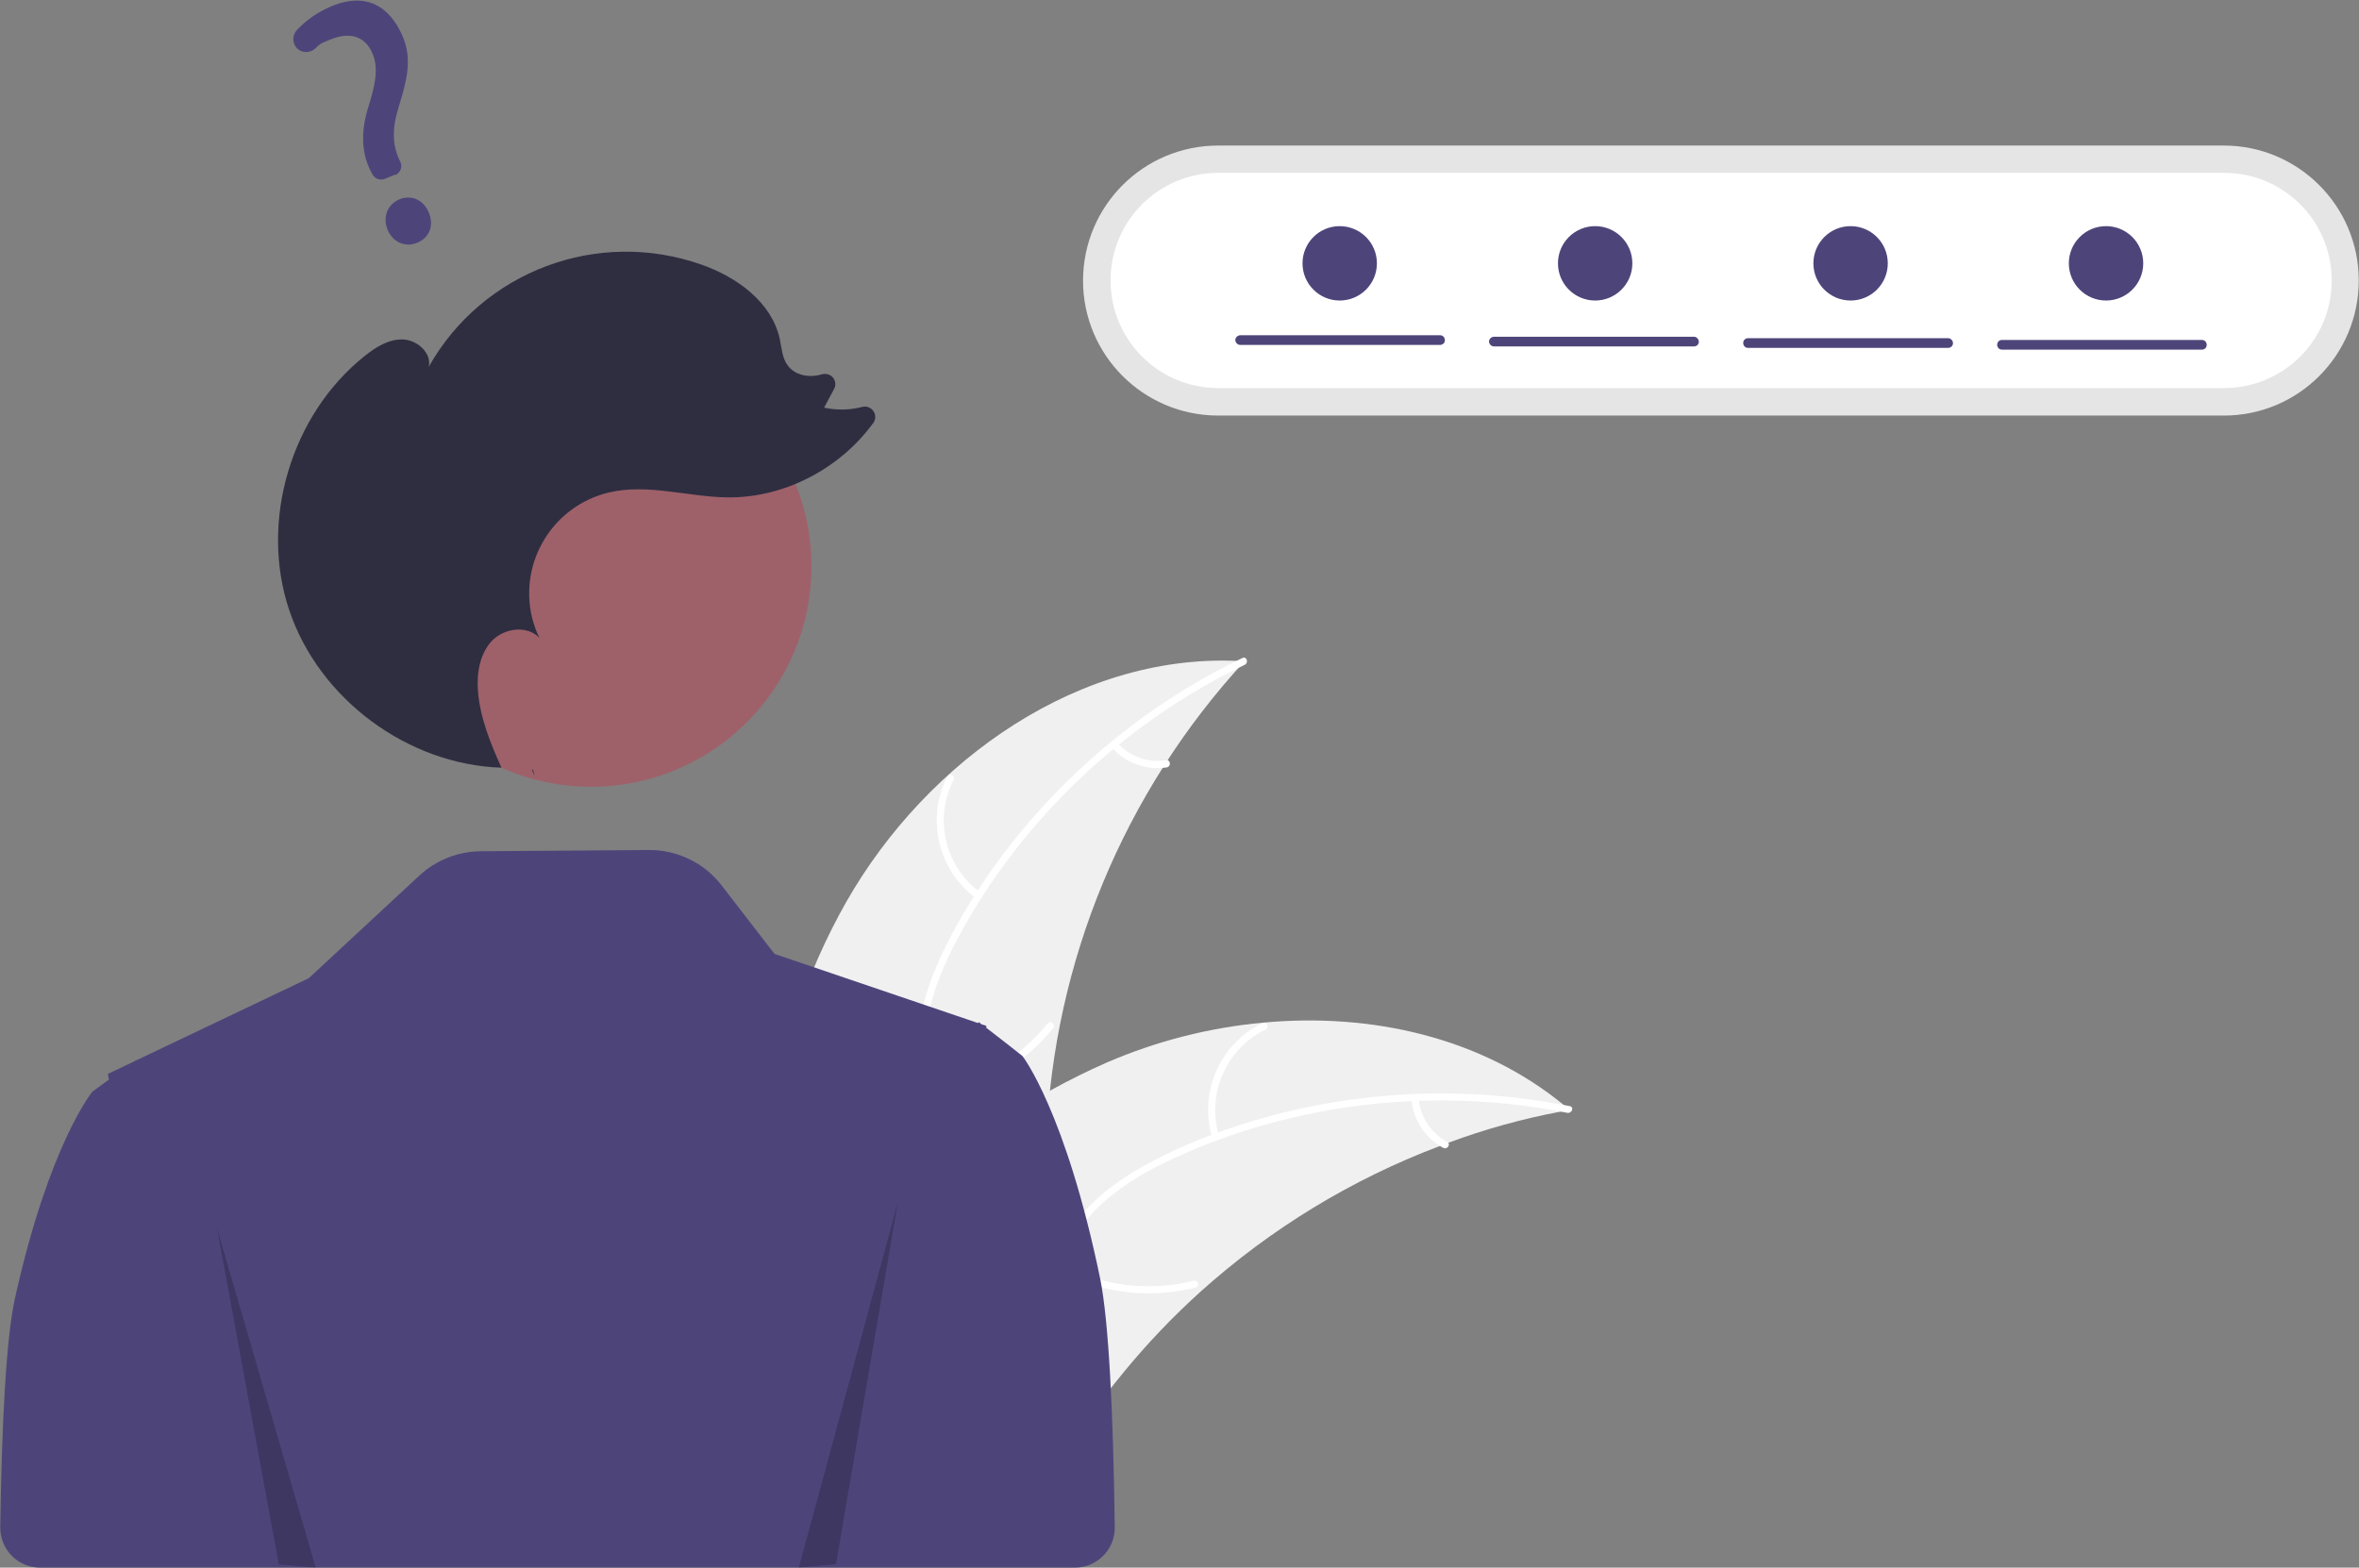 <?xml version="1.0" encoding="utf-8"?>
<!-- Generator: Adobe Illustrator 27.2.0, SVG Export Plug-In . SVG Version: 6.00 Build 0)  -->
<svg version="1.1" id="Layer_1" xmlns="http://www.w3.org/2000/svg" xmlns:xlink="http://www.w3.org/1999/xlink" x="0px" y="0px"
	 viewBox="0 0 951.2 632.2" style="enable-background:new 0 0 951.2 632.2;" xml:space="preserve">
<rect x="0" y="0" width="951.2" height="632.2" fill="#808080" stroke="none"/>
<style type="text/css">
	.st0{fill:#F0F0F0;}
	.st1{fill:#FFFFFF;}
	.st2{fill:#4D457A;}
	.st3{fill:#E5E5E5;}
	.st4{fill:#9E616A;}
	.st5{fill:#2F2E41;}
	.st6{opacity:0.2;enable-background:new    ;}
</style>
<path class="st0" d="M341.2,363.8c32.6-57.3,94.8-101.4,160.6-97.1c-48.6,52.8-76.9,121.1-79.9,192.7c-1.1,27.6,0.6,58.5-17.8,79.2
	c-11.4,12.9-28.9,19.1-46,20.4c-17.2,1.3-34.3-1.8-51.3-4.9l-4.1,1.3C301.2,489.5,308.6,421.2,341.2,363.8z"/>
<path class="st1" d="M501.9,268.1c-48.7,23.4-90.2,62.6-115.7,110.3c-5.5,10.3-10.2,21.3-12.2,32.8c-2,11.6-0.6,22.6,3.3,33.6
	c3.6,10.1,8.5,19.9,9.6,30.7c1.2,11.3-3,21.9-10.5,30.4c-9.2,10.3-21.5,16.7-33.8,22.5c-13.6,6.5-27.9,13-37.6,25
	c-1.2,1.5-3.4-0.4-2.2-1.9c16.8-21,45.6-24.9,65.5-41.8c9.3-7.9,16.3-18.6,15.9-31.2c-0.4-11-5.4-21.2-9.1-31.3
	c-3.9-10.7-5.9-21.4-4.5-32.7c1.4-11.6,5.7-22.8,10.9-33.2c11.8-23.5,27.9-45.1,46.3-63.7c21.2-21.4,45.9-39.1,73.1-52.2
	C502.7,264.5,503.6,267.3,501.9,268.1L501.9,268.1z"/>
<path class="st1" d="M393.7,362.4c-15.4-11.3-20.4-32-11.8-49.1c0.9-1.7,3.5-0.4,2.6,1.2c-8.1,15.9-3.4,35.2,11,45.6
	C397.1,361.3,395.2,363.5,393.7,362.4z"/>
<path class="st1" d="M374.8,439.9c18.7-2.7,35.7-12.4,47.6-27.1c1.2-1.5,3.4,0.4,2.2,1.9c-12.4,15.3-30.1,25.3-49.5,28.1
	C373.2,443.1,373,440.2,374.8,439.9L374.8,439.9z"/>
<path class="st1" d="M450.5,299.6c5,5.5,12.4,8.2,19.7,7c1.9-0.3,2.1,2.6,0.2,2.9c-8.1,1.2-16.3-1.7-21.8-7.7
	c-0.6-0.5-0.6-1.4-0.2-2.1C449,299.2,449.9,299.1,450.5,299.6L450.5,299.6z"/>
<path class="st0" d="M632.8,447.6c-1.2,0.2-2.3,0.4-3.5,0.7c-15.5,2.9-30.6,7.1-45.4,12.6c-1.1,0.4-2.3,0.8-3.4,1.3
	c-35.5,13.4-68.1,33.3-96.3,58.6c-11.2,10.1-21.6,21-31.2,32.7c-13.2,16.1-26.2,34.7-43.5,45.2c-1.8,1.1-3.6,2.1-5.6,3l-99.3-41.2
	c-0.2-0.2-0.4-0.4-0.5-0.6l-4-1.5c0.5-0.6,0.9-1.3,1.4-1.9c0.3-0.4,0.5-0.7,0.8-1.1c0.2-0.2,0.4-0.5,0.5-0.7
	c0.1-0.1,0.1-0.2,0.2-0.2c0.1-0.2,0.3-0.4,0.5-0.6c2.7-3.6,5.4-7.3,8.1-10.9c0,0,0,0,0,0c21-27.5,44.4-53.5,71-75.2
	c0.8-0.7,1.6-1.3,2.5-2c12.1-9.7,24.9-18.4,38.4-26c7.4-4.1,15-7.9,22.8-11.3c20.1-8.7,41.4-14.1,63.2-16.1
	c43.4-4,87.7,5.9,121,33.2C631.1,446.2,631.9,446.9,632.8,447.6z"/>
<path class="st1" d="M632,448.8c-53-10.6-109.7-4.3-158.8,18.4c-10.6,4.9-20.9,10.8-29.5,18.8c-8.6,8-14.1,17.7-17.6,28.8
	c-3.2,10.2-5.2,21-10.8,30.3c-5.9,9.8-15.6,15.7-26.7,17.9c-13.5,2.7-27.2,0.4-40.5-2.4c-14.8-3.1-30.1-6.5-45.1-2.6
	c-1.8,0.5-2.4-2.4-0.6-2.8c26.1-6.6,51.4,7.5,77.5,6.1c12.2-0.7,24.2-5.1,31.5-15.4c6.3-9,8.4-20.2,11.6-30.5
	c3.3-10.9,8.2-20.6,16.1-28.8c8.2-8.4,18.3-14.7,28.7-19.9c23.5-11.7,49.4-19.2,75.4-23c29.8-4.3,60.2-3.5,89.8,2.4
	C634.8,446.4,633.9,449.1,632,448.8L632,448.8z"/>
<path class="st1" d="M488.8,458.9c-5.5-18.3,3-37.9,20.2-46.3c1.7-0.8,3,1.8,1.3,2.6c-16,7.8-23.9,26.1-18.7,43.1
	C492.2,460.1,489.4,460.7,488.8,458.9L488.8,458.9z"/>
<path class="st1" d="M427.1,509.5c16.6,9.1,36,11.6,54.3,7c1.8-0.5,2.4,2.4,0.6,2.8c-19.1,4.7-39.3,2.1-56.5-7.4
	C423.9,511,425.5,508.6,427.1,509.5z"/>
<path class="st1" d="M572,443c0.7,7.4,5,14,11.5,17.5c1.7,0.9,0.1,3.3-1.6,2.4c-7.2-3.9-12-11.2-12.8-19.3c-0.1-0.8,0.3-1.5,1.1-1.7
	C571.1,441.7,571.8,442.2,572,443L572,443z"/>
<path class="st2" d="M443.6,515.6c-13.9-67.3-31.3-89.7-31.3-89.7l-6.6-5.2l-8-6.2l0-0.8l-1.9-0.6l-0.4-0.3l-0.7-0.6l-0.1,0.1
	l-0.2,0.3l-36.2-12.3l-45.9-15.6L291,357.1c-7-9.1-17.9-14.4-29.4-14.3l-67.8,0.5c-9.2,0.1-18,3.6-24.7,9.8l-44.6,41.4L55,427.6
	l-0.1-0.1l-0.7,0.5l-10.7,5.1l0.4,2.3l-6.6,4.8c0,0-17.4,20.9-31.3,83.5c-3.5,15.9-5.3,50.1-5.9,92.2c-0.1,8.9,7,16.2,15.8,16.3
	c0.1,0,0.2,0,0.2,0h371v0h46.3c8.9,0,16.1-7.2,16.1-16.1c0-0.1,0-0.1,0-0.2C448.9,570.1,447.1,532.8,443.6,515.6z"/>
<path class="st3" d="M491.2,58.7c-30.1,0-54.4,24.3-54.5,54.4c0,30.1,24.3,54.4,54.4,54.5c0,0,0,0,0,0h405.6
	c30.1,0,54.4-24.4,54.4-54.5c0-30-24.4-54.4-54.4-54.4H491.2z"/>
<path class="st1" d="M491.2,69.7c-24,0-43.4,19.4-43.4,43.4s19.4,43.4,43.4,43.4c0,0,0,0,0,0h405.6c24,0,43.4-19.4,43.4-43.4
	c0-24-19.4-43.4-43.4-43.4H491.2z"/>
<circle id="e096411a-cdc3-4e6d-bbd4-4630e1fee17e" class="st4" cx="238.3" cy="228.4" r="88.9"/>
<path class="st5" d="M215.6,312.9c-0.4-0.8-0.8-1.7-1.1-2.5c0.1,0,0.3,0,0.4,0L215.6,312.9z"/>
<path class="st5" d="M147,143.6c4.5-3.6,9.7-6.9,15.5-6.7c5.7,0.2,11.6,5.4,10.4,11c21.8-38.6,68.1-55.9,109.9-41.2
	c14.3,5,28.3,15.1,31.6,29.9c0.8,3.8,1,8,3.4,11c3,3.9,8.7,4.8,13.4,3.4c0,0,0.1,0,0.1,0c2.2-0.7,4.6,0.4,5.3,2.6
	c0.4,1.1,0.3,2.3-0.3,3.3l-4,7.5c5.1,1.1,10.4,1,15.4-0.3c2.2-0.6,4.5,0.8,5.1,3c0.3,1.2,0.1,2.5-0.7,3.5
	c-13.3,18.3-35.6,30.1-58.3,30c-16.1-0.1-32.5-5.7-48.2-2c-22.5,5.3-36.4,27.9-31.1,50.3c0.7,2.9,1.7,5.7,3,8.4
	c-4.8-5.3-14.2-4-19.1,1.1c-4.9,5.2-6.2,12.9-5.7,20c0.8,10.9,5,21.2,9.5,31.2c-37.8-1.2-73.6-27.7-85.6-63.6
	C104.6,210.2,117.3,167.3,147,143.6z"/>
<polygon class="st6" points="87.5,495.3 112.4,630.9 127.3,632.2 "/>
<polygon class="st6" points="362,485 337.1,630.8 322.1,632.2 "/>
<path class="st2" d="M168.2,97.9c-4.8,2-9.8-0.2-11.9-5.2c-2.1-5.1-0.1-10.2,4.7-12.3c4.9-2,9.8,0.2,11.9,5.3
	C175.1,90.9,173.2,95.9,168.2,97.9z M159.1,70.5l-3.8,1.6c-2,0.8-4.2,0-5.2-1.9l-0.2-0.4c-4.1-7.4-4.6-16.3-1.4-26.6
	c2.9-9.2,4.2-15.7,1.7-21.6c-2.8-6.8-8.9-8.9-16.6-5.8c-3,1.3-4,1.2-6.3,3.6c-1,1-2.5,1.6-3.9,1.6c-1.4,0-2.8-0.6-3.7-1.6
	c-1.9-2-1.9-5.2,0-7.3c4-4.2,8.7-7.4,14-9.6c16.6-6.9,25,3.3,28.8,12.5c3.7,9,1.6,17.3-1.7,28c-2.8,8.9-2.7,15.6,0.6,22.2
	c1,2,0.1,4.5-2,5.4C159.2,70.4,159.1,70.4,159.1,70.5L159.1,70.5z"/>
<path class="st2" d="M580.8,139.1h-80.7c-1.1,0-1.9-0.9-2-1.9c0-1.1,0.9-1.9,1.9-2c0,0,0,0,0,0h80.7c1.1,0,1.9,0.9,1.9,2
	C582.7,138.2,581.8,139,580.8,139.1z"/>
<path class="st2" d="M683.1,139.7h-80.7c-1.1,0-1.9-0.9-2-1.9c0-1.1,0.9-1.9,1.9-2c0,0,0,0,0,0h80.7c1.1,0,1.9,0.9,2,1.9
	C685.1,138.8,684.2,139.7,683.1,139.7C683.2,139.7,683.2,139.7,683.1,139.7L683.1,139.7z"/>
<path class="st2" d="M785.5,140.3h-80.7c-1.1,0-1.9-0.9-1.9-2c0-1.1,0.9-1.9,1.9-1.9h80.7c1.1,0,1.9,0.9,2,1.9
	C787.5,139.5,786.6,140.3,785.5,140.3C785.5,140.3,785.5,140.3,785.5,140.3L785.5,140.3z"/>
<path class="st2" d="M887.9,141h-80.7c-1.1,0-1.9-0.9-1.9-2c0-1.1,0.9-1.9,1.9-1.9h80.7c1.1,0,1.9,0.9,1.9,2
	C889.8,140.1,889,141,887.9,141L887.9,141z"/>
<circle class="st2" cx="540.2" cy="106.2" r="15"/>
<circle class="st2" cx="643.2" cy="106.2" r="15"/>
<circle class="st2" cx="746.2" cy="106.2" r="15"/>
<circle class="st2" cx="849.2" cy="106.2" r="15"/>
</svg>

